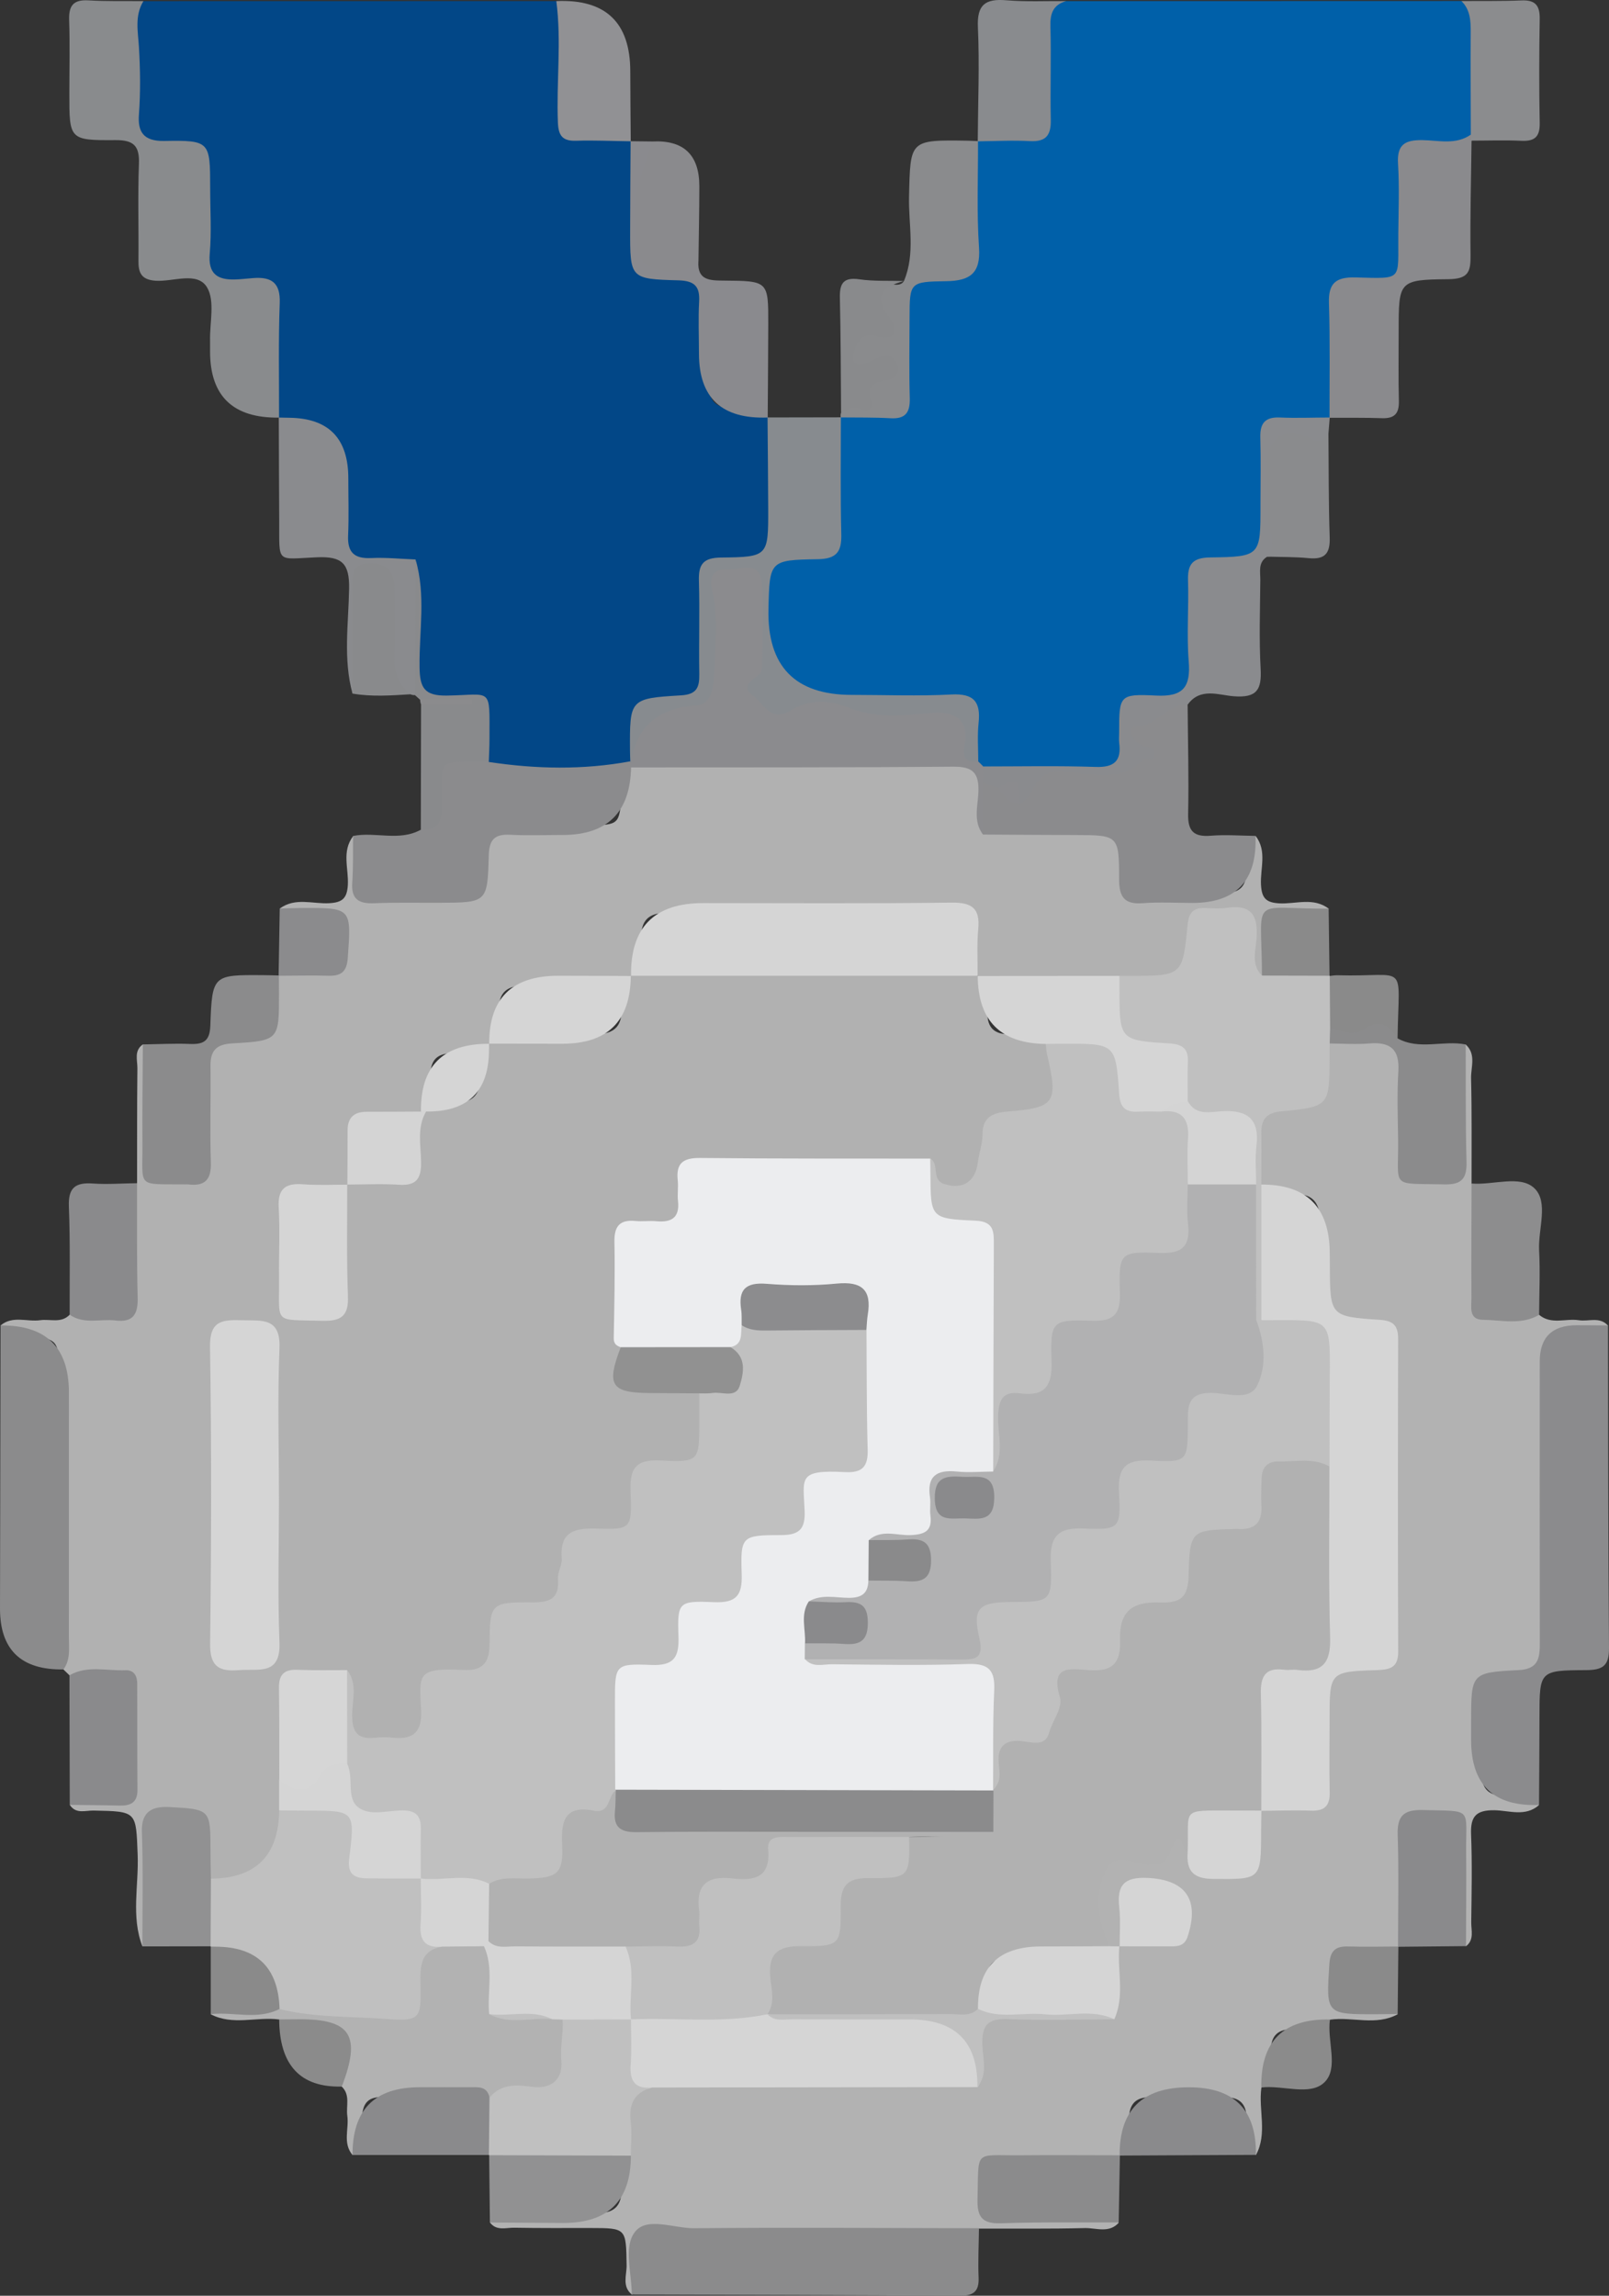 <svg width="61" height="87" viewBox="0 0 61 87" fill="none" xmlns="http://www.w3.org/2000/svg">
<rect x="0" y="0" width="61" height="87" fill="#333333" stroke="none"/>
<g clip-path="url(#clip0_2082_4881)">
<path d="M5.398 73.762C4.964 72.629 5.263 71.452 5.219 70.297C5.155 68.64 5.201 68.646 3.546 68.614C3.239 68.608 2.876 68.757 2.647 68.4C2.984 68.056 3.43 68.066 3.853 68.082C4.562 68.108 4.882 67.833 4.854 67.103C4.823 66.286 4.821 65.463 4.854 64.647C4.888 63.871 4.546 63.583 3.797 63.628C3.408 63.652 3.002 63.701 2.635 63.49C2.558 63.414 2.482 63.341 2.404 63.266C2.173 62.873 2.229 62.439 2.229 62.016C2.233 58.703 2.233 55.39 2.229 52.076C2.227 50.756 2.219 50.751 0.922 50.588C0.586 50.547 0.273 50.474 0.022 50.23C0.48 49.845 1.026 50.102 1.526 50.031C1.9 49.977 2.321 50.159 2.641 49.823C3.068 49.584 3.538 49.673 3.99 49.669C4.56 49.665 4.823 49.425 4.831 48.85C4.843 47.94 4.831 47.03 4.843 46.12C4.849 45.662 4.864 45.207 5.197 44.837C5.199 43.387 5.193 41.937 5.209 40.488C5.213 40.177 5.072 39.817 5.418 39.578C5.761 39.912 5.751 40.351 5.759 40.776C5.779 41.698 5.771 42.62 5.767 43.539C5.763 44.162 5.938 44.518 6.665 44.528C7.432 44.538 7.637 44.174 7.627 43.5C7.613 42.612 7.603 41.724 7.635 40.836C7.677 39.657 7.994 39.261 9.165 39.218C10.008 39.186 10.267 38.822 10.227 38.063C10.205 37.665 10.279 37.274 10.575 36.963L10.563 36.975C10.874 36.669 11.273 36.641 11.673 36.645C12.32 36.651 12.83 36.595 12.838 35.719C12.846 34.869 12.4 34.734 11.719 34.746C11.324 34.752 10.916 34.746 10.609 34.43C11.193 33.998 11.86 34.264 12.486 34.228C12.982 34.2 13.155 34.042 13.187 33.542C13.225 32.922 12.942 32.256 13.394 31.682C13.768 32.044 13.737 32.525 13.737 32.976C13.737 33.609 14.034 33.85 14.647 33.846C15.539 33.84 16.432 33.846 17.324 33.844C17.9 33.844 18.123 33.587 18.183 33.017C18.352 31.39 18.482 31.297 20.141 31.283C20.868 31.277 21.595 31.289 22.322 31.279C23.465 31.261 23.477 31.247 23.565 30.146C23.599 29.722 23.583 29.283 23.933 28.955C24.384 28.688 24.886 28.692 25.384 28.69C28.702 28.686 32.021 28.686 35.34 28.69C35.638 28.69 35.933 28.722 36.232 28.747C36.987 28.811 37.395 29.157 37.359 29.942C37.342 30.345 37.399 30.731 37.672 31.053C38.108 31.392 38.622 31.259 39.104 31.275C39.829 31.299 40.554 31.263 41.28 31.291C42.467 31.336 42.752 31.556 42.789 32.742C42.817 33.597 43.152 33.907 43.987 33.86C44.807 33.812 45.634 33.856 46.457 33.84C46.987 33.83 47.23 33.603 47.252 33.071C47.269 32.59 47.206 32.074 47.604 31.682C48.048 32.258 47.769 32.922 47.807 33.542C47.837 34.034 47.995 34.206 48.501 34.234C49.126 34.267 49.795 33.992 50.375 34.438C50.13 34.699 49.803 34.748 49.472 34.748C48.086 34.748 48.168 34.981 48.16 36.105C48.158 36.429 48.118 36.76 47.853 37.003C47.12 36.825 47.309 36.204 47.285 35.735C47.254 35.118 47.096 34.758 46.377 34.77C45.73 34.782 45.445 34.999 45.387 35.672C45.261 37.086 44.975 37.303 43.525 37.341C43.13 37.351 42.738 37.309 42.341 37.303C40.903 37.432 39.465 37.357 38.029 37.345C37.7 37.343 37.375 37.28 37.124 37.034C36.644 36.605 36.698 36.02 36.698 35.47C36.698 34.837 36.413 34.596 35.792 34.594C32.28 34.588 28.768 34.584 25.254 34.596C24.575 34.598 24.304 34.892 24.306 35.551C24.306 36.036 24.348 36.55 23.963 36.951C23.587 37.359 23.083 37.337 22.593 37.347C21.709 37.363 20.822 37.367 19.938 37.351C19.25 37.339 18.892 37.576 18.916 38.308C18.93 38.723 18.932 39.163 18.605 39.503C18.213 39.958 17.663 39.904 17.149 39.912C16.573 39.92 16.322 40.169 16.322 40.739C16.322 41.221 16.354 41.722 16.017 42.137C15.705 42.434 15.308 42.452 14.908 42.475C14.045 42.531 13.585 42.971 13.527 43.797C13.502 44.194 13.484 44.588 13.177 44.892C12.78 45.284 12.263 45.25 11.773 45.252C11.177 45.256 10.948 45.537 10.95 46.105C10.954 47.026 10.952 47.948 10.95 48.87C10.95 49.471 11.245 49.676 11.812 49.669C12.366 49.661 12.796 49.584 12.804 48.883C12.812 47.995 12.798 47.105 12.818 46.217C12.828 45.761 12.784 45.284 13.149 44.914C13.559 44.477 14.109 44.528 14.623 44.542C15.342 44.564 15.637 44.259 15.607 43.555C15.583 42.995 15.635 42.442 16.125 42.046C16.422 41.797 16.79 41.759 17.145 41.783C17.968 41.837 18.247 41.439 18.205 40.678C18.183 40.256 18.229 39.829 18.585 39.514C18.932 39.188 19.37 39.198 19.798 39.19C20.691 39.172 21.585 39.163 22.477 39.19C23.214 39.212 23.601 38.969 23.563 38.179C23.541 37.721 23.591 37.252 23.991 36.918C24.406 36.558 24.914 36.599 25.404 36.599C28.802 36.589 32.202 36.591 35.6 36.599C36.059 36.599 36.531 36.568 36.929 36.868C37.463 37.248 37.423 37.829 37.429 38.375C37.435 38.949 37.69 39.196 38.266 39.196C38.752 39.196 39.256 39.166 39.696 39.457C40.074 39.833 40.16 40.318 40.184 40.816C40.234 41.9 39.891 42.367 38.808 42.446C38.013 42.505 37.606 42.792 37.507 43.599C37.433 44.188 37.483 44.9 36.694 45.145C35.883 45.397 35.393 44.89 34.887 44.41C34.513 44.23 34.111 44.267 33.718 44.267C31.571 44.263 29.423 44.285 27.278 44.255C26.469 44.243 26.029 44.467 26.059 45.351C26.087 46.198 25.601 46.639 24.766 46.613C23.864 46.585 23.635 47.04 23.686 47.835C23.754 48.882 23.633 49.93 23.657 50.978C23.695 51.17 23.714 51.366 23.697 51.559C23.631 52.264 24.015 52.444 24.643 52.463C25.312 52.483 26.029 52.297 26.625 52.794C26.916 53.239 26.882 53.741 26.858 54.231C26.808 55.248 26.497 55.646 25.493 55.685C24.623 55.721 24.262 56.005 24.248 56.905C24.232 57.888 23.904 58.219 22.908 58.258C22.041 58.292 21.695 58.642 21.567 59.469C21.338 60.936 21.298 60.958 19.82 61.059C19.209 61.1 18.956 61.312 18.9 61.937C18.772 63.371 18.647 63.505 17.244 63.628C16.553 63.687 16.372 64.01 16.31 64.627C16.169 66.023 14.968 66.648 13.649 66.075C13.213 65.885 13.105 65.539 13.085 65.119C13.063 64.666 13.159 64.184 12.778 63.818C12.458 63.583 12.085 63.644 11.727 63.638C11.191 63.628 10.958 63.889 10.942 64.417C10.912 65.434 10.972 66.45 10.914 67.467C10.846 67.878 10.96 68.29 10.9 68.701C10.926 68.863 10.952 69.023 10.958 69.186C11.037 71.383 10.209 72.002 8.064 71.347C7.556 70.934 7.641 70.341 7.641 69.801C7.641 68.998 7.115 68.925 6.518 68.905C5.866 68.883 5.779 69.324 5.765 69.821C5.739 70.705 5.765 71.589 5.749 72.473C5.741 72.93 5.763 73.398 5.398 73.762Z" fill="#B1B1B1"/>
<path d="M40.421 0.042L55.407 0.038C55.717 0.176 56.018 0.364 56.046 0.718C56.16 2.195 56.395 3.681 55.895 5.14C55.53 5.591 55.028 5.74 54.48 5.702C53.592 5.641 53.325 6.07 53.363 6.887C53.401 7.739 53.397 8.596 53.357 9.448C53.309 10.461 53.046 10.73 52.066 10.838C51.224 10.933 50.797 11.411 50.783 12.27C50.773 13.059 50.789 13.847 50.773 14.636C50.765 15.067 50.737 15.494 50.405 15.826L50.413 15.819C50.076 16.175 49.636 16.133 49.206 16.117C48.437 16.09 48.052 16.382 48.1 17.217C48.154 18.135 48.124 19.056 48.108 19.978C48.088 21.097 47.773 21.418 46.632 21.523C45.826 21.596 45.417 22.051 45.407 22.887C45.397 23.676 45.433 24.466 45.389 25.253C45.331 26.261 45.11 26.485 44.09 26.641C43.219 26.774 42.77 27.281 42.742 28.16C42.712 29.084 42.489 29.369 41.556 29.343C40.144 29.303 38.722 29.588 37.319 29.22C37.176 29.104 37.054 28.963 36.925 28.831C36.698 28.469 36.798 28.063 36.768 27.675C36.702 26.825 36.425 26.536 35.577 26.619C33.722 26.799 31.873 26.523 30.019 26.59C29.308 26.615 28.862 26.218 28.842 25.528C28.806 24.351 28.746 23.176 28.947 21.991C29.097 21.115 29.555 20.852 30.344 20.793C31.485 20.708 31.487 20.684 31.505 19.572C31.521 18.653 31.491 17.731 31.523 16.809C31.535 16.44 31.614 16.091 31.879 15.811L31.871 15.817C32.16 15.544 32.527 15.557 32.889 15.528C33.973 15.441 34.14 15.306 34.156 14.219C34.168 13.437 34.184 12.652 34.136 11.869C34.073 10.827 34.415 10.453 35.459 10.32C36.612 10.172 36.664 10.123 36.688 8.991C36.706 8.172 36.682 7.354 36.7 6.535C36.708 6.106 36.734 5.678 37.076 5.352L37.069 5.36C37.489 4.935 38.041 4.976 38.56 4.988C39.25 5.004 39.493 4.689 39.489 4.035C39.483 3.05 39.467 2.067 39.507 1.082C39.531 0.487 39.748 0.071 40.421 0.044V0.042Z" fill="#0060A9"/>
<path d="M5.436 0.045C10.655 0.045 15.872 0.043 21.091 0.042C21.507 0.37 21.482 0.843 21.493 1.297C21.519 2.243 21.499 3.188 21.509 4.136C21.515 4.703 21.748 4.964 22.334 4.974C22.882 4.984 23.468 4.909 23.916 5.356H23.908C24.24 5.655 24.226 6.046 24.22 6.448C24.204 7.466 24.232 8.485 24.209 9.503C24.193 10.128 24.445 10.372 25.081 10.401C26.778 10.482 26.866 10.599 26.878 12.336C26.884 13.091 26.882 13.847 26.886 14.602C26.886 15.166 27.107 15.453 27.704 15.455C28.196 15.455 28.708 15.439 29.107 15.822L29.101 15.819C29.372 16.097 29.451 16.445 29.461 16.813C29.487 17.929 29.511 19.046 29.453 20.162C29.402 21.172 29.129 21.408 28.109 21.453C27.244 21.491 26.811 21.944 26.808 22.81C26.806 23.73 26.816 24.649 26.802 25.569C26.792 26.194 26.487 26.507 25.844 26.594C24.346 26.795 24.346 26.815 24.203 28.265C24.179 28.496 24.151 28.722 23.983 28.904C23.884 28.991 23.804 29.145 23.697 29.169C21.93 29.556 20.161 29.796 18.426 29.024C18.131 28.548 18.171 28.01 18.175 27.488C18.181 26.878 17.962 26.611 17.306 26.588C15.721 26.53 15.665 26.441 15.661 24.845C15.659 24.121 15.653 23.398 15.663 22.672C15.669 22.294 15.597 21.954 15.326 21.673C15.016 21.412 14.639 21.475 14.28 21.457C13.223 21.402 12.87 21.074 12.814 20.014C12.765 19.094 12.779 18.172 12.803 17.252C12.82 16.517 12.569 16.137 11.775 16.186C11.344 16.212 10.91 16.159 10.572 15.828L10.578 15.832C10.219 15.466 10.225 15 10.217 14.539C10.201 13.619 10.225 12.7 10.201 11.778C10.187 11.238 9.998 10.951 9.386 10.906C7.835 10.787 7.649 10.562 7.627 9.043C7.615 8.222 7.623 7.399 7.619 6.578C7.619 6.018 7.394 5.771 6.805 5.71C5.034 5.522 4.841 5.265 4.986 3.441C5.044 2.712 4.805 2.005 4.853 1.282C4.884 0.799 4.823 0.263 5.438 0.049L5.436 0.045Z" fill="#024787"/>
<path d="M23.952 86.954C23.573 86.64 23.762 86.215 23.756 85.845C23.734 84.436 23.748 84.436 22.38 84.434C21.418 84.434 20.456 84.44 19.494 84.423C19.181 84.417 18.82 84.555 18.573 84.223C19.035 83.786 19.619 83.895 20.169 83.881C20.96 83.861 21.752 83.857 22.543 83.877C23.242 83.895 23.599 83.639 23.553 82.908C23.527 82.484 23.559 82.057 23.605 81.632C23.545 81.244 23.557 80.853 23.545 80.463C23.521 79.603 23.862 79.023 24.746 78.829C26.125 78.608 27.513 78.734 28.898 78.721C31.043 78.699 33.19 78.721 35.336 78.711C35.762 78.711 36.196 78.768 36.6 78.576C36.973 78.264 36.959 77.838 36.981 77.409C37.029 76.446 37.208 76.272 38.164 76.244C39.019 76.221 39.875 76.238 40.73 76.237C41.09 76.237 41.457 76.262 41.78 76.056C42.17 75.78 42.077 75.36 42.1 74.979C42.126 74.557 42.092 74.12 42.421 73.782C42.806 73.365 43.325 73.418 43.809 73.426C44.525 73.436 44.7 73.062 44.694 72.435C44.69 71.836 44.493 71.527 43.837 71.525C43.176 71.523 42.752 71.674 42.778 72.445C42.792 72.894 42.833 73.375 42.463 73.743C42.335 73.869 42.186 73.887 42.023 73.833C41.264 72.973 41.12 71.798 41.63 70.827C41.875 70.36 42.24 70.161 42.758 70.196C43.323 70.236 43.829 70.236 44.28 69.725C44.744 69.199 45.001 69.708 45.222 70.084C45.469 70.999 46.192 70.902 46.881 70.829C47.608 70.752 47.453 70.161 47.497 69.702C47.532 69.316 47.497 68.917 47.744 68.576C47.823 68.495 47.915 68.434 48.019 68.388C48.144 68.339 48.272 68.296 48.405 68.292C49.945 68.26 50.04 68.43 50.036 66.492C50.036 65.768 50.011 65.042 50.052 64.318C50.114 63.248 50.351 63.021 51.437 62.918C52.582 62.809 52.612 62.799 52.616 61.702C52.632 58.308 52.612 54.914 52.63 51.522C52.634 50.742 52.387 50.406 51.554 50.38C50.291 50.341 50.082 50.072 50.042 48.816C50.016 48.025 50.002 47.234 50.042 46.445C50.082 45.63 49.825 45.189 48.927 45.25C48.534 45.276 48.128 45.232 47.787 44.977C47.331 44.216 47.501 43.389 47.608 42.6C47.692 41.985 48.261 41.787 48.807 41.797C49.72 41.813 50.14 41.457 50.056 40.525C50.024 40.171 50.094 39.807 50.333 39.507C50.971 39.101 51.69 39.212 52.357 39.297C53.038 39.384 53.305 39.95 53.343 40.6C53.401 41.587 53.369 42.574 53.371 43.563C53.371 44.216 53.616 44.51 54.311 44.52C55.04 44.53 55.221 44.176 55.215 43.547C55.208 42.659 55.203 41.769 55.221 40.881C55.231 40.424 55.197 39.95 55.568 39.584C55.974 39.956 55.761 40.438 55.771 40.867C55.803 42.194 55.787 43.523 55.789 44.853C56.136 45.224 56.138 45.691 56.144 46.154C56.156 47.01 56.158 47.867 56.148 48.723C56.14 49.382 56.397 49.698 57.086 49.675C57.51 49.659 57.952 49.597 58.353 49.829C58.811 50.212 59.357 49.955 59.857 50.032C60.227 50.09 60.648 49.884 60.962 50.236C60.628 50.568 60.189 50.62 59.761 50.598C58.954 50.555 58.745 50.964 58.747 51.686C58.755 54.811 58.753 57.938 58.749 61.063C58.749 61.425 58.759 61.787 58.729 62.148C58.648 63.13 58.305 63.495 57.341 63.636C56.182 63.804 56.178 63.804 56.164 64.973C56.156 65.697 56.17 66.421 56.166 67.144C56.162 67.754 56.397 68.058 57.04 68.056C57.496 68.056 57.98 68.038 58.345 68.408C57.831 68.861 57.213 68.61 56.656 68.602C55.949 68.592 55.745 68.847 55.771 69.516C55.815 70.623 55.791 71.735 55.777 72.844C55.773 73.155 55.899 73.507 55.58 73.756C55.215 73.39 55.235 72.918 55.225 72.459C55.206 71.569 55.221 70.681 55.212 69.791C55.203 69.184 54.891 69.002 54.331 68.998C53.745 68.994 53.375 69.142 53.373 69.817C53.369 70.707 53.377 71.594 53.361 72.485C53.353 72.947 53.355 73.414 53.004 73.784L53.014 73.774C52.582 74.188 52.024 74.106 51.504 74.12C50.857 74.136 50.755 74.526 50.759 75.042C50.763 75.54 50.815 75.963 51.478 75.987C51.996 76.007 52.556 75.916 52.989 76.333C52.164 76.784 51.273 76.418 50.423 76.539C50.024 76.923 49.511 76.893 49.02 76.895C48.441 76.895 48.18 77.144 48.18 77.724C48.18 78.21 48.212 78.721 47.821 79.116C47.704 79.965 48.06 80.849 47.614 81.671C47.224 81.278 47.264 80.766 47.26 80.283C47.254 79.696 46.971 79.47 46.403 79.472C45.479 79.472 44.556 79.474 43.632 79.472C43.045 79.472 42.806 79.739 42.803 80.309C42.801 80.795 42.827 81.302 42.447 81.699L42.459 81.687C42.118 82.008 41.688 82.033 41.252 82.041C40.391 82.055 39.531 82.049 38.668 82.047C38.003 82.047 37.415 82.041 37.427 82.997C37.439 83.903 38.001 83.887 38.622 83.889C39.483 83.891 40.343 83.879 41.206 83.897C41.634 83.904 42.077 83.895 42.413 84.235C42.041 84.644 41.555 84.425 41.124 84.436C39.788 84.47 38.451 84.452 37.114 84.456C36.648 84.866 36.073 84.822 35.513 84.824C32.24 84.828 28.969 84.834 25.697 84.824C24.515 84.82 24.244 84.763 24.274 86.07C24.282 86.398 24.218 86.727 23.95 86.97L23.952 86.954Z" fill="#B2B2B2"/>
<path d="M58.345 68.402C56.632 68.464 55.774 67.645 55.773 65.944C55.773 65.714 55.773 65.483 55.773 65.254C55.773 63.412 55.771 63.381 57.566 63.292C58.347 63.254 58.377 62.813 58.377 62.239C58.37 58.691 58.373 55.145 58.374 51.597C58.374 50.682 58.84 50.224 59.771 50.222C60.167 50.222 60.566 50.226 60.962 50.23C60.97 54.306 60.966 58.385 61 62.461C61.006 63.125 60.765 63.288 60.135 63.292C58.364 63.3 58.367 63.323 58.364 65.05C58.364 66.167 58.352 67.285 58.347 68.402H58.345Z" fill="#8B8B8D"/>
<path d="M5.436 0.045C5.097 0.595 5.233 1.208 5.267 1.782C5.318 2.638 5.33 3.485 5.267 4.339C5.219 4.968 5.414 5.356 6.221 5.342C7.966 5.312 7.966 5.36 7.968 7.138C7.968 7.961 8.024 8.787 7.952 9.604C7.884 10.368 8.229 10.611 8.91 10.591C9.141 10.585 9.372 10.554 9.603 10.538C10.288 10.486 10.635 10.712 10.605 11.483C10.551 12.929 10.583 14.379 10.579 15.826C8.836 15.85 7.964 15.014 7.964 13.317C7.964 13.184 7.966 13.053 7.964 12.921C7.946 12.231 8.159 11.404 7.848 10.888C7.478 10.275 6.567 10.684 5.898 10.639C5.35 10.601 5.243 10.33 5.249 9.871C5.261 8.653 5.221 7.433 5.267 6.216C5.293 5.534 5.077 5.304 4.374 5.31C2.627 5.322 2.627 5.289 2.629 3.532C2.629 2.611 2.653 1.687 2.621 0.765C2.603 0.221 2.775 -0.02 3.352 0.014C4.046 0.055 4.745 0.036 5.44 0.043L5.436 0.045Z" fill="#898B8D"/>
<path d="M47.598 31.678C47.663 33.369 46.868 34.215 45.214 34.218C44.584 34.218 43.953 34.178 43.327 34.228C42.614 34.283 42.427 33.981 42.427 33.312C42.427 31.645 42.397 31.649 40.738 31.645C39.578 31.643 38.421 31.633 37.262 31.627C37.053 31.044 37.214 30.442 37.166 29.851C37.248 29.463 37.519 29.596 37.756 29.641C38.072 29.724 38.262 30.116 38.658 30.007C39.053 29.357 39.598 29.06 40.385 29.163C40.903 29.232 41.435 29.163 41.961 29.192C42.674 29.232 43.009 28.781 42.76 28.122C42.672 27.893 42.642 27.685 42.77 27.468C42.993 27.086 44.499 26.574 45.025 26.7C45.034 28.083 45.074 29.465 45.044 30.846C45.031 31.502 45.261 31.724 45.909 31.671C46.469 31.625 47.034 31.671 47.598 31.678Z" fill="#8B8B8D"/>
<path d="M23.951 86.954C23.955 86.139 23.619 85.137 24.087 84.563C24.543 84.005 25.559 84.45 26.322 84.442C29.919 84.409 33.517 84.436 37.114 84.442C37.106 85.067 37.074 85.694 37.1 86.319C37.122 86.841 36.899 87.004 36.395 87C32.248 86.974 28.099 86.966 23.951 86.954Z" fill="#8B8B8C"/>
<path d="M0.022 50.23C1.75 50.214 2.613 51.063 2.613 52.776C2.613 55.859 2.613 58.944 2.611 62.028C2.611 62.449 2.681 62.886 2.406 63.266C0.802 63.291 0 62.522 0 60.96C0.006 57.384 0.014 53.808 0.022 50.23Z" fill="#8B8B8C"/>
<path d="M18.533 28.876C20.322 29.147 22.111 29.182 23.895 28.852C23.927 28.872 23.957 28.892 23.989 28.909C24.019 28.986 23.999 29.044 23.925 29.083C23.89 30.79 23.022 31.643 21.324 31.643C20.663 31.643 19.999 31.67 19.34 31.635C18.738 31.603 18.543 31.834 18.529 32.43C18.483 34.206 18.459 34.204 16.659 34.212C15.832 34.216 15.003 34.196 14.179 34.23C13.599 34.253 13.31 34.073 13.354 33.452C13.396 32.863 13.378 32.272 13.386 31.68C14.232 31.51 15.133 31.898 15.954 31.443C16.491 31.049 16.342 30.454 16.394 29.924C16.523 28.555 17.26 28.187 18.533 28.872V28.876Z" fill="#8B8B8D"/>
<path d="M13.366 81.669C12.982 81.215 13.237 80.677 13.167 80.18C13.115 79.808 13.29 79.393 12.956 79.075C12.717 78.641 12.826 78.169 12.822 77.716C12.818 77.142 12.579 76.875 11.99 76.871C11.502 76.867 10.98 76.929 10.581 76.531C9.721 76.42 8.824 76.77 7.988 76.333C8.773 75.732 9.707 76.08 10.563 75.928C11.85 75.948 13.131 76.044 14.412 76.175C15.235 76.258 15.663 75.948 15.609 75.075C15.557 74.251 15.894 73.679 16.766 73.511C17.3 73.406 17.832 73.369 18.344 73.606C19.163 74.205 18.721 75.162 19.009 75.912C19.567 76.537 20.316 76.11 20.959 76.262C21.121 76.294 21.264 76.361 21.388 76.47C21.732 77.091 21.625 77.755 21.523 78.396C21.432 78.972 21.029 79.351 20.422 79.351C19.75 79.351 19.117 79.561 18.456 79.603C17.125 79.34 15.782 79.486 14.444 79.474C13.95 79.47 13.752 79.727 13.731 80.2C13.705 80.71 13.782 81.254 13.368 81.673L13.366 81.669Z" fill="#B2B2B2"/>
<path d="M23.895 28.852C23.892 28.722 23.884 28.589 23.884 28.459C23.872 26.493 23.87 26.469 25.816 26.352C26.413 26.317 26.519 26.054 26.511 25.549C26.491 24.366 26.531 23.182 26.497 22.001C26.479 21.38 26.666 21.137 27.334 21.129C29.126 21.109 29.128 21.079 29.124 19.27C29.12 18.121 29.108 16.97 29.099 15.82C30.025 15.818 30.953 15.816 31.879 15.815C31.879 17.292 31.859 18.771 31.895 20.249C31.911 20.905 31.72 21.18 31.005 21.192C29.174 21.22 29.176 21.252 29.134 23.079C29.085 25.251 30.139 26.336 32.296 26.334C33.553 26.334 34.813 26.386 36.066 26.319C36.925 26.273 37.184 26.599 37.1 27.395C37.048 27.883 37.088 28.38 37.088 28.872C36.517 29.141 36.262 28.864 36.258 28.334C36.252 27.531 35.835 27.333 35.11 27.391C34.023 27.476 32.941 27.48 31.873 27.126C31.31 26.938 30.692 27.011 30.116 27.215C29.469 27.444 28.965 27.224 28.511 26.762C28.065 26.305 28.174 25.872 28.381 25.328C28.74 24.388 28.565 23.386 28.511 22.407C28.489 22.027 28.208 21.942 27.873 21.954C27.465 21.969 27.393 22.24 27.407 22.565C27.443 23.352 27.457 24.139 27.435 24.928C27.391 26.402 27.17 26.692 25.778 27.205C25.145 27.438 24.565 27.729 24.39 28.476C24.34 28.686 24.242 28.929 23.929 28.89L23.895 28.858V28.852Z" fill="#878B8F"/>
<path d="M50.405 15.828C50.401 14.379 50.428 12.929 50.383 11.479C50.359 10.735 50.644 10.498 51.371 10.514C53.223 10.557 52.994 10.66 53.012 8.872C53.02 7.982 53.056 7.09 53.002 6.204C52.958 5.49 53.251 5.3 53.924 5.31C54.536 5.318 55.191 5.502 55.763 5.101C55.819 5.146 55.841 5.197 55.831 5.251C55.819 5.306 55.805 5.334 55.789 5.334C55.773 6.78 55.731 8.226 55.751 9.671C55.759 10.304 55.669 10.575 54.898 10.581C53.026 10.597 53.026 10.658 53.026 12.545C53.026 13.433 53.012 14.321 53.034 15.209C53.044 15.67 52.867 15.864 52.397 15.848C51.735 15.824 51.072 15.836 50.411 15.832L50.405 15.828Z" fill="#8A8A8D"/>
<path d="M37.861 29.863C37.662 29.797 37.463 29.73 37.266 29.665C37.13 29.457 37.12 29.25 37.272 29.046C38.696 29.046 40.122 29.016 41.544 29.064C42.254 29.087 42.517 28.826 42.431 28.152C42.415 28.021 42.429 27.889 42.429 27.758C42.429 26.358 42.433 26.289 43.823 26.36C44.863 26.413 45.144 26.034 45.066 25.061C44.985 24.048 45.072 23.021 45.04 22.003C45.02 21.39 45.204 21.134 45.877 21.125C47.789 21.099 47.789 21.069 47.787 19.149C47.787 18.294 47.805 17.438 47.781 16.584C47.765 16.046 47.955 15.796 48.524 15.822C49.152 15.85 49.783 15.822 50.413 15.822C50.397 16.026 50.379 16.23 50.363 16.435C50.291 16.924 50.022 16.953 49.582 16.86C48.67 16.669 48.381 16.918 48.327 17.841C48.277 18.698 48.389 19.546 48.455 20.399C48.48 20.741 48.554 21.079 48.044 21.095C47.684 21.311 47.785 21.671 47.781 21.985C47.771 23.104 47.731 24.226 47.793 25.341C47.837 26.133 47.654 26.455 46.771 26.386C46.204 26.342 45.501 26.043 45.028 26.702C44.248 26.665 43.865 27.537 43.02 27.533C42.722 27.533 42.903 28.134 43.337 28.267C43.523 28.324 43.779 28.306 43.779 28.565C43.779 28.88 43.435 28.694 43.361 28.769C42.387 29.778 41.172 29.224 40.076 29.244C39.154 29.259 39.25 30.203 38.66 30.46C38.447 30.193 38.256 29.898 37.863 29.867L37.861 29.863Z" fill="#8A8B8E"/>
<path d="M10.573 36.965C10.573 37.197 10.577 37.426 10.577 37.657C10.579 39.42 10.581 39.439 8.79 39.542C8.189 39.578 7.972 39.829 7.98 40.399C7.996 41.617 7.954 42.837 7.994 44.056C8.015 44.716 7.758 44.965 7.123 44.884C7.091 44.88 7.057 44.884 7.023 44.884C5.147 44.864 5.414 45.048 5.4 43.336C5.39 42.084 5.41 40.832 5.416 39.58C6.01 39.572 6.603 39.538 7.195 39.562C7.715 39.584 7.954 39.457 7.974 38.866C8.043 36.941 8.069 36.941 9.978 36.955C10.175 36.955 10.374 36.963 10.571 36.967L10.573 36.965Z" fill="#8B8B8C"/>
<path d="M37.078 5.35C37.084 6.695 37.025 8.046 37.116 9.387C37.184 10.374 36.754 10.643 35.873 10.656C34.489 10.676 34.487 10.7 34.483 12.037C34.479 13.056 34.463 14.072 34.491 15.091C34.505 15.627 34.333 15.884 33.76 15.85C33.134 15.815 32.505 15.826 31.875 15.819C31.863 15.753 31.867 15.69 31.889 15.627C32.479 15.172 32.849 14.511 33.409 14.029C33.353 13.912 33.25 13.946 33.16 13.957C32.774 14.009 32.313 14.173 32.16 13.647C32.013 13.141 32.272 12.688 32.754 12.553C33.341 12.387 33.501 12.191 33.218 11.612C32.949 11.062 33.162 10.73 33.829 10.781C33.985 10.793 34.162 10.825 34.27 10.65C34.71 9.608 34.439 8.518 34.463 7.452C34.513 5.301 34.477 5.299 36.682 5.332C36.813 5.334 36.947 5.344 37.078 5.348V5.35Z" fill="#8A8B8D"/>
<path d="M10.571 15.824C10.703 15.826 10.836 15.83 10.968 15.832C12.462 15.849 13.207 16.616 13.205 18.132C13.205 18.854 13.229 19.576 13.197 20.296C13.169 20.937 13.436 21.18 14.075 21.148C14.633 21.123 15.195 21.18 15.754 21.202C15.91 22.917 15.932 24.63 15.739 26.342C15.677 26.346 15.617 26.336 15.559 26.311C14.88 26.121 14.659 25.62 14.625 24.978C14.581 24.159 14.647 23.336 14.571 22.519C14.545 22.224 14.515 21.864 14.127 21.863C13.699 21.86 13.752 22.258 13.737 22.533C13.689 23.352 13.731 24.173 13.713 24.993C13.703 25.45 13.737 25.923 13.364 26.285C13.005 24.972 13.213 23.631 13.235 22.308C13.251 21.35 12.968 21.079 12.018 21.119C10.452 21.186 10.595 21.38 10.585 19.746C10.577 18.439 10.575 17.13 10.569 15.822L10.571 15.824Z" fill="#8A8B8E"/>
<path d="M29.107 15.822C27.371 15.888 26.502 15.083 26.499 13.407C26.499 12.751 26.469 12.09 26.505 11.435C26.539 10.844 26.324 10.64 25.716 10.624C23.887 10.575 23.886 10.549 23.89 8.704C23.89 7.586 23.901 6.469 23.907 5.352C24.176 5.356 24.447 5.357 24.716 5.361C24.989 5.644 24.971 5.977 24.798 6.275C24.375 7.005 24.433 7.798 24.449 8.585C24.473 9.758 24.72 9.97 25.893 9.871C26.091 9.855 26.286 9.798 26.477 9.899C26.429 10.63 26.915 10.63 27.449 10.634C29.126 10.646 29.13 10.656 29.126 12.288C29.124 13.466 29.112 14.643 29.105 15.822H29.107Z" fill="#8A8A8E"/>
<path d="M55.568 39.582C55.574 41.061 55.558 42.543 55.598 44.022C55.616 44.651 55.427 44.9 54.759 44.884C52.668 44.835 53.03 45.066 53.005 43.166C52.992 42.311 52.963 41.453 53.014 40.6C53.066 39.76 52.704 39.475 51.903 39.544C51.409 39.586 50.909 39.548 50.413 39.544C50.232 39.368 50.23 39.17 50.339 38.959C50.901 38.646 51.546 38.731 52.148 38.593C52.704 38.464 52.841 38.947 52.984 39.35C53.811 39.809 54.716 39.412 55.568 39.582Z" fill="#8B8B8C"/>
<path d="M40.421 0.041C39.925 0.18 39.809 0.512 39.823 1.001C39.857 2.179 39.811 3.358 39.837 4.537C39.849 5.114 39.668 5.381 39.046 5.348C38.389 5.312 37.728 5.35 37.068 5.356C37.076 3.914 37.138 2.47 37.074 1.032C37.036 0.182 37.347 -0.056 38.148 0.01C38.901 0.073 39.662 0.035 40.419 0.041H40.421Z" fill="#898B8E"/>
<path d="M23.915 5.354C23.224 5.346 22.531 5.312 21.842 5.334C21.328 5.35 21.172 5.146 21.151 4.646C21.089 3.111 21.292 1.574 21.091 0.041C22.958 -0.04 23.893 0.848 23.895 2.705C23.895 3.588 23.907 4.472 23.913 5.354H23.915Z" fill="#919194"/>
<path d="M55.787 5.332C55.779 5.255 55.771 5.178 55.761 5.101C55.759 3.803 55.749 2.508 55.757 1.21C55.759 0.777 55.737 0.366 55.405 0.039C56.166 0.033 56.927 0.047 57.688 0.016C58.214 -0.006 58.381 0.217 58.373 0.718C58.351 2.033 58.347 3.348 58.373 4.661C58.383 5.184 58.184 5.36 57.676 5.336C57.048 5.306 56.419 5.33 55.789 5.33L55.787 5.332Z" fill="#8B8C8E"/>
<path d="M42.413 84.223C40.923 84.229 39.433 84.203 37.945 84.255C37.224 84.278 37.041 84.002 37.059 83.335C37.113 81.43 36.892 81.694 38.684 81.678C39.941 81.666 41.2 81.678 42.457 81.678C42.441 82.526 42.427 83.377 42.411 84.225L42.413 84.223Z" fill="#8B8B8C"/>
<path d="M23.918 81.691C23.918 83.399 23.059 84.249 21.342 84.243C20.42 84.239 19.496 84.231 18.573 84.225C18.565 83.372 18.555 82.52 18.545 81.668C18.589 81.622 18.635 81.575 18.679 81.529C20.436 81.236 22.193 80.971 23.918 81.691Z" fill="#919192"/>
<path d="M5.398 73.762C5.398 72.314 5.43 70.867 5.38 69.421C5.352 68.624 5.796 68.45 6.422 68.481C7.978 68.563 7.976 68.576 7.98 70.107C7.98 70.469 7.99 70.831 7.996 71.193C8.519 71.982 8.422 72.803 8.125 73.634C8.079 73.675 8.035 73.717 7.99 73.758C7.125 73.758 6.261 73.76 5.396 73.762H5.398Z" fill="#919192"/>
<path d="M53.002 73.776C53.002 72.37 53.036 70.962 52.989 69.555C52.965 68.834 53.192 68.575 53.939 68.594C55.873 68.648 55.566 68.466 55.584 70.216C55.596 71.393 55.58 72.572 55.578 73.751C54.719 73.758 53.861 73.768 53.002 73.776Z" fill="#8A8A8C"/>
<path d="M13.366 81.67C13.354 79.956 14.202 79.099 15.908 79.099C16.534 79.099 17.157 79.095 17.782 79.099C18.105 79.101 18.468 79.037 18.559 79.494C19.083 80.226 19.041 80.952 18.538 81.672L18.545 81.666C16.818 81.666 15.093 81.666 13.366 81.666V81.67Z" fill="#8A8A8C"/>
<path d="M42.447 81.688C42.434 79.962 43.308 79.099 45.07 79.101C46.791 79.101 47.639 79.954 47.614 81.662C45.891 81.67 44.17 81.68 42.447 81.688Z" fill="#8A8A8C"/>
<path d="M2.635 63.487C3.313 63.1 4.05 63.327 4.759 63.297C5.093 63.284 5.203 63.523 5.203 63.818C5.207 65.155 5.201 66.494 5.211 67.831C5.215 68.321 4.94 68.436 4.518 68.426C3.894 68.408 3.269 68.408 2.645 68.398C2.641 66.761 2.637 65.123 2.633 63.487H2.635Z" fill="#8A8A8C"/>
<path d="M5.195 44.839C5.199 46.287 5.183 47.732 5.219 49.178C5.235 49.799 5.051 50.124 4.38 50.042C3.801 49.973 3.181 50.201 2.641 49.823C2.637 48.454 2.665 47.086 2.611 45.719C2.583 45.013 2.856 44.803 3.522 44.851C4.075 44.89 4.637 44.845 5.195 44.839Z" fill="#8A8A8C"/>
<path d="M58.352 49.827C57.673 50.226 56.93 50.025 56.217 50.015C55.671 50.007 55.787 49.528 55.785 49.188C55.779 47.742 55.785 46.296 55.789 44.851C56.599 44.922 57.629 44.516 58.169 45.029C58.719 45.549 58.309 46.577 58.35 47.38C58.394 48.193 58.354 49.01 58.35 49.827H58.352Z" fill="#8D8D8E"/>
<path d="M26.479 9.899C25.949 10.352 25.356 10.415 24.726 10.154C24.011 9.859 24.197 9.216 24.103 8.647C23.906 7.462 24.422 6.438 24.718 5.362C25.914 5.298 26.512 5.863 26.513 7.055C26.513 8.002 26.491 8.951 26.479 9.899Z" fill="#8A8A8D"/>
<path d="M48.042 21.093C48.441 20.613 48.072 20.083 48.072 19.596C48.072 18.951 48.026 18.291 48.026 17.638C48.026 16.572 48.785 16.113 49.721 16.637C50.092 16.845 50.182 16.594 50.363 16.436C50.375 17.747 50.367 19.058 50.411 20.367C50.431 20.961 50.239 21.212 49.622 21.153C49.098 21.101 48.568 21.111 48.042 21.095V21.093Z" fill="#8A8B8D"/>
<path d="M15.738 26.343C15.744 24.63 15.75 22.915 15.754 21.202C16.153 22.547 15.888 23.922 15.906 25.28C15.916 26.066 16.087 26.374 16.945 26.36C18.672 26.333 18.557 26 18.557 27.988C18.557 28.283 18.541 28.577 18.531 28.874C18.433 28.874 18.336 28.874 18.238 28.874C16.591 28.88 16.75 28.753 16.75 30.32C16.75 30.886 16.81 31.481 15.954 31.445C15.957 29.863 15.96 28.281 15.963 26.701C16.561 26.487 17.184 26.677 17.72 26.592C17.169 26.568 16.543 26.687 15.926 26.518C15.862 26.461 15.798 26.402 15.734 26.345L15.738 26.343Z" fill="#898A8C"/>
<path d="M13.366 26.285C13.366 24.972 13.366 23.66 13.366 22.347C13.366 21.857 13.267 21.338 14.066 21.35C14.805 21.36 14.95 21.791 14.956 22.373C14.964 23.194 14.986 24.014 14.95 24.833C14.924 25.436 15.089 25.927 15.559 26.311C14.828 26.356 14.095 26.41 13.366 26.285Z" fill="#898A8C"/>
<path d="M34.268 10.65C33.427 10.876 33.108 11.236 33.74 12.066C34.021 12.436 34.005 12.964 33.244 12.741C32.708 12.585 32.523 12.921 32.381 13.303C32.238 13.69 32.383 13.88 32.81 13.765C32.967 13.724 33.11 13.635 33.26 13.568C33.571 13.427 33.865 13.437 34.001 13.783C34.138 14.133 33.931 14.357 33.59 14.414C33.138 14.493 32.837 14.62 33.023 15.18C33.12 15.476 32.943 15.619 32.638 15.502C32.355 15.395 32.126 15.514 31.887 15.627C31.875 14.179 31.875 12.733 31.841 11.285C31.829 10.745 31.971 10.496 32.581 10.585C33.134 10.664 33.704 10.633 34.266 10.65H34.268Z" fill="#898A8C"/>
<path d="M47.819 79.106C47.789 77.357 48.656 76.498 50.421 76.531C50.301 77.338 50.765 78.369 50.215 78.909C49.668 79.447 48.634 79.009 47.819 79.108V79.106Z" fill="#8B8B8B"/>
<path d="M52.988 76.323C52.723 76.327 52.456 76.331 52.192 76.333C50.259 76.337 50.277 76.337 50.397 74.447C50.429 73.928 50.626 73.748 51.122 73.764C51.751 73.784 52.383 73.768 53.014 73.766C53.006 74.619 52.998 75.471 52.988 76.325V76.323Z" fill="#8A8A8A"/>
<path d="M10.605 34.43C10.87 34.424 11.135 34.412 11.4 34.41C13.34 34.4 13.32 34.398 13.185 36.303C13.147 36.825 12.936 36.991 12.45 36.977C11.82 36.959 11.191 36.977 10.562 36.977C10.575 36.129 10.591 35.278 10.605 34.43Z" fill="#8B8B8D"/>
<path d="M47.843 36.973C47.835 33.864 47.327 34.45 50.371 34.436C50.383 35.286 50.393 36.139 50.405 36.989C50.363 37.033 50.319 37.076 50.277 37.122C49.447 37.398 48.622 37.541 47.843 36.975V36.973Z" fill="#8A8A8A"/>
<path d="M10.599 76.132C9.757 76.563 8.856 76.232 7.99 76.329C7.99 75.473 7.99 74.615 7.99 73.758L7.984 73.766C8.639 73.222 9.4 73.311 10.133 73.483C10.966 73.679 10.946 74.397 10.95 75.054C10.95 75.443 10.922 75.839 10.599 76.13V76.132Z" fill="#8A8A8A"/>
<path d="M10.584 76.529C10.844 76.529 11.107 76.523 11.368 76.523C13.306 76.522 13.697 77.146 12.958 79.073C11.387 79.114 10.595 78.265 10.584 76.527V76.529Z" fill="#8B8B8B"/>
<path d="M52.984 39.35C52.668 38.868 52.291 38.601 51.722 38.994C51.283 39.297 50.857 39.044 50.427 38.959C49.873 38.302 49.939 37.642 50.413 36.977L50.403 36.987C50.501 36.977 50.6 36.957 50.698 36.959C53.419 37.038 53.026 36.37 52.984 39.348V39.35Z" fill="#8A8A8A"/>
<path d="M15.93 26.519H17.896C17.896 26.58 17.896 26.639 17.896 26.701H15.964C15.942 26.641 15.93 26.582 15.928 26.519H15.93Z" fill="#8B8B8D"/>
<path d="M23.529 51.055C23.366 50.996 23.264 50.921 23.268 50.707C23.29 49.495 23.318 48.28 23.294 47.068C23.282 46.474 23.491 46.211 24.097 46.271C24.358 46.297 24.627 46.255 24.89 46.281C25.467 46.334 25.772 46.138 25.704 45.513C25.676 45.254 25.722 44.987 25.694 44.726C25.625 44.079 25.899 43.876 26.545 43.883C29.453 43.913 32.359 43.903 35.268 43.907C35.405 44.077 35.353 44.283 35.373 44.477C35.483 45.487 35.748 45.8 36.746 45.909C37.584 46 37.999 46.413 38.025 47.244C38.108 49.944 37.989 52.641 37.927 55.339C37.923 55.471 37.873 55.596 37.811 55.713C37.479 56.148 36.991 56.047 36.542 56.059C35.905 56.075 35.6 56.354 35.556 57.008C35.473 58.304 35.451 58.308 34.144 58.432C33.873 58.458 33.628 58.513 33.427 58.699C33.122 59.087 33.26 59.564 33.16 59.993C33.102 60.543 32.76 60.768 32.238 60.796C31.851 60.818 31.451 60.756 31.106 60.994C30.674 61.328 30.851 61.812 30.798 62.238C30.804 62.459 30.925 62.59 31.132 62.653C32.212 62.956 33.312 62.732 34.399 62.793C34.795 62.815 35.194 62.797 35.592 62.797C38.003 62.797 38.15 62.92 38.02 65.291C37.977 66.106 38.062 66.937 37.833 67.742C37.77 67.859 37.678 67.948 37.564 68.015C37.07 68.258 36.535 68.219 36.009 68.221C32.345 68.226 28.682 68.226 25.019 68.221C24.461 68.221 23.892 68.27 23.38 67.963C23.067 67.714 22.995 67.356 22.979 66.992C22.933 65.974 22.933 64.953 22.979 63.933C23.013 63.185 23.407 62.752 24.162 62.758C24.979 62.766 25.387 62.467 25.369 61.607C25.354 60.816 25.808 60.377 26.605 60.377C27.372 60.377 27.77 60.098 27.75 59.279C27.728 58.413 28.224 57.918 29.071 57.847C29.786 57.786 30.15 57.513 30.15 56.753C30.15 55.932 30.624 55.442 31.451 55.444C32.365 55.444 32.531 54.965 32.521 54.19C32.507 52.974 32.443 51.755 32.562 50.541C32.572 50.248 32.511 49.957 32.509 49.663C32.507 49.21 32.258 49.024 31.826 49.014C30.939 48.99 30.051 48.986 29.164 49.016C28.198 49.05 28.573 49.853 28.395 50.339C28.371 50.812 28.19 51.172 27.696 51.306C26.579 51.494 25.455 51.399 24.334 51.376C24.035 51.37 23.742 51.3 23.527 51.059L23.529 51.055Z" fill="#ECEDEF"/>
<path d="M27.691 51.051C28.184 50.952 28.073 50.545 28.119 50.218C29.704 50.035 31.294 49.783 32.85 50.398C32.862 51.91 32.852 53.423 32.895 54.934C32.913 55.571 32.7 55.822 32.043 55.788C30.22 55.691 30.457 56.01 30.505 57.26C30.531 57.94 30.31 58.175 29.607 58.175C28.115 58.175 28.071 58.217 28.119 59.651C28.147 60.456 27.918 60.752 27.069 60.717C25.72 60.659 25.677 60.713 25.722 62.012C25.75 62.795 25.559 63.132 24.691 63.096C23.316 63.039 23.312 63.092 23.314 64.475C23.314 65.592 23.32 66.71 23.324 67.827C23.334 67.88 23.344 67.934 23.356 67.987C23.432 68.644 23.007 68.863 22.471 68.931C21.97 68.994 21.744 69.219 21.673 69.738C21.46 71.29 21.242 71.462 19.659 71.533C19.296 71.549 18.934 71.591 18.571 71.589C17.729 71.464 16.856 71.664 16.034 71.353C15.932 71.294 15.852 71.213 15.79 71.114C15.755 70.987 15.753 71.156 15.753 71.027C15.753 69.694 15.424 68.703 13.747 68.846C13.314 68.883 13.125 68.422 13.046 68.013C12.964 67.596 12.882 67.18 12.868 66.753C12.844 65.588 12.5 64.395 13.161 63.29C13.571 63.822 13.35 64.435 13.35 65.005C13.35 65.644 13.563 65.926 14.217 65.855C14.446 65.829 14.683 65.831 14.912 65.855C15.677 65.93 16 65.62 15.966 64.837C15.908 63.476 15.753 63.193 17.549 63.286C18.27 63.324 18.553 63.049 18.559 62.315C18.571 60.746 18.603 60.715 20.223 60.723C20.904 60.727 21.209 60.531 21.153 59.829C21.133 59.578 21.316 59.312 21.296 59.061C21.213 58.009 21.824 57.902 22.669 57.928C23.916 57.968 23.962 57.928 23.906 56.542C23.872 55.679 24.065 55.296 25.043 55.347C26.509 55.424 26.511 55.361 26.513 53.889C26.513 53.527 26.513 53.166 26.513 52.803C26.549 52.746 26.591 52.671 26.647 52.667C27.72 52.588 27.874 51.927 27.691 51.051Z" fill="#C0C0C0"/>
<path d="M37.654 55.764C37.662 52.899 37.666 50.033 37.678 47.167C37.68 46.674 37.686 46.289 36.979 46.259C35.282 46.186 35.284 46.15 35.274 44.497C35.274 44.299 35.268 44.101 35.266 43.904C35.638 44.115 35.284 44.705 35.803 44.871C36.487 45.09 36.979 44.791 37.07 44.06C37.114 43.702 37.248 43.35 37.248 42.996C37.248 42.329 37.642 42.169 38.202 42.123C40.008 41.977 40.126 41.801 39.694 39.952C39.664 39.825 39.664 39.691 39.648 39.56C40.423 38.977 41.273 39.141 42.096 39.376C42.604 39.521 42.787 40.013 42.759 40.482C42.7 41.467 43.166 41.849 44.1 41.805C44.988 41.843 45.357 42.357 45.389 43.184C45.409 43.731 45.439 44.277 45.349 44.821C45.363 45.148 45.405 45.474 45.399 45.804C45.381 47.078 45.468 47.849 43.62 47.845C43.092 47.845 42.881 48.108 42.815 48.629C42.616 50.215 42.6 50.242 41.076 50.397C40.429 50.462 40.206 50.764 40.226 51.348C40.26 52.365 39.931 53.09 38.776 53.185C38.417 53.215 38.273 53.448 38.248 53.789C38.218 54.182 38.26 54.582 38.188 54.969C38.126 55.298 38.184 55.735 37.654 55.764Z" fill="#C0C0C0"/>
<path d="M50.413 36.977C50.417 37.637 50.423 38.298 50.427 38.959C50.423 39.154 50.417 39.35 50.411 39.546C50.411 39.708 50.407 39.872 50.407 40.035C50.403 41.925 50.405 41.939 48.558 42.119C48.011 42.172 47.811 42.426 47.819 42.934C47.829 43.587 47.819 44.237 47.819 44.89C47.953 45.038 48.1 45.199 48.11 45.396C48.176 46.925 48.455 48.466 47.921 49.971C47.819 50.076 47.704 50.096 47.574 50.028C47.303 49.748 47.258 49.389 47.258 49.03C47.254 47.697 47.174 46.361 47.299 45.03C47.327 44.771 47.27 44.514 47.266 44.255C47.234 42.718 47.232 42.714 45.773 42.424C45.329 42.335 44.969 42.159 44.795 41.714C44.768 41.621 44.736 41.526 44.722 41.429C44.598 40.533 44.099 40.018 43.224 39.882C42.353 39.748 42.102 39.417 42.086 38.361C42.078 37.873 42.06 37.374 42.443 36.981C42.574 36.981 42.708 36.981 42.839 36.981C44.821 36.981 44.837 36.981 45.025 35.041C45.07 34.58 45.248 34.392 45.698 34.411C45.963 34.423 46.232 34.445 46.491 34.406C47.439 34.259 47.704 34.688 47.638 35.569C47.604 36.027 47.425 36.557 47.841 36.971C48.698 36.971 49.554 36.975 50.413 36.977Z" fill="#C0C0C0"/>
<path d="M10.599 76.132C10.549 74.567 9.743 73.78 8.183 73.772C8.117 73.772 8.05 73.768 7.984 73.768C7.988 72.91 7.992 72.054 7.996 71.195C9.698 71.182 10.562 70.32 10.585 68.61C11.296 68.084 12.095 68.207 12.852 68.397C13.468 68.551 13.741 69.091 13.673 69.692C13.565 70.632 14.006 70.909 14.86 70.849C15.257 70.822 15.649 70.893 15.956 71.193L15.952 71.189C16.261 71.484 16.3 71.87 16.284 72.255C16.262 72.823 16.418 73.321 16.756 73.77C15.94 73.921 15.928 74.5 15.942 75.161C15.972 76.528 15.942 76.605 14.587 76.508C13.257 76.413 11.908 76.46 10.597 76.134L10.599 76.132Z" fill="#C0C0C0"/>
<path d="M37.272 29.046C37.27 29.251 37.268 29.459 37.266 29.665C37.266 30.317 37.266 30.97 37.266 31.625C36.883 31.122 37.075 30.541 37.093 30.009C37.118 29.275 36.871 29.048 36.129 29.054C32.063 29.089 27.995 29.079 23.928 29.083C23.928 29.016 23.928 28.949 23.93 28.882C24.149 27.454 25.005 26.833 26.438 26.726C26.989 26.684 27.063 25.97 27.077 25.507C27.111 24.459 27.234 23.399 27.001 22.361C26.886 21.843 27.061 21.544 27.563 21.581C28.041 21.617 28.82 21.19 28.882 22.117C28.948 23.134 28.9 24.159 28.892 25.179C28.892 25.304 28.872 25.472 28.792 25.547C28.545 25.782 28.039 25.998 28.535 26.352C28.948 26.647 29.216 27.418 30.017 26.904C30.663 26.49 31.495 26.538 32.131 26.801C33.212 27.25 34.276 27.1 35.346 27.015C36.246 26.943 36.742 27.321 36.569 28.217C36.465 28.745 36.617 28.886 37.093 28.862C37.152 28.921 37.214 28.98 37.274 29.042L37.272 29.046Z" fill="#8B8B8E"/>
<path d="M23.925 36.987C23.895 35.145 24.806 34.224 26.658 34.224C29.798 34.224 32.939 34.247 36.078 34.206C36.867 34.196 37.16 34.437 37.086 35.215C37.031 35.8 37.068 36.395 37.062 36.985L37.07 36.977C32.686 36.977 28.302 36.977 23.918 36.977L23.925 36.985V36.987Z" fill="#D5D5D5"/>
<path d="M10.577 56.712C10.577 58.553 10.524 60.398 10.595 62.238C10.645 63.508 9.806 63.233 9.075 63.292C8.302 63.355 7.956 63.165 7.966 62.285C8.012 58.535 8.022 54.785 7.962 51.038C7.946 50.029 8.444 50.013 9.177 50.033C9.922 50.054 10.643 49.914 10.595 51.089C10.52 52.96 10.575 54.837 10.575 56.712H10.577Z" fill="#D5D5D5"/>
<path d="M42.441 36.983C42.441 37.147 42.441 37.311 42.441 37.475C42.441 39.408 42.441 39.426 44.333 39.542C44.839 39.574 45.056 39.744 45.034 40.248C45.013 40.741 45.03 41.235 45.029 41.728C44.797 42.109 44.333 41.918 44.032 42.125C43.738 42.125 43.441 42.113 43.146 42.129C42.656 42.155 42.463 41.959 42.429 41.451C42.3 39.55 42.282 39.55 40.335 39.554C40.106 39.554 39.875 39.558 39.646 39.562C37.934 39.542 37.075 38.681 37.067 36.979L37.059 36.987C38.851 36.987 40.646 36.985 42.439 36.983H42.441Z" fill="#D5D5D5"/>
<path d="M18.547 39.556C18.536 37.837 19.41 36.977 21.169 36.977C22.087 36.977 23.005 36.983 23.923 36.987L23.915 36.979C23.902 38.696 23.038 39.554 21.324 39.554C20.396 39.554 19.467 39.552 18.537 39.55L18.545 39.558L18.547 39.556Z" fill="#D5D5D5"/>
<path d="M13.163 44.889C13.167 46.297 13.137 47.707 13.191 49.115C13.221 49.867 12.938 50.074 12.217 50.054C10.324 50.001 10.599 50.205 10.579 48.417C10.569 47.533 10.617 46.645 10.566 45.763C10.524 45.055 10.815 44.829 11.486 44.88C12.043 44.922 12.607 44.894 13.169 44.896L13.163 44.89V44.889Z" fill="#D5D5D5"/>
<path d="M13.157 63.288C13.157 64.472 13.161 65.655 13.163 66.84C12.858 67.141 12.516 67.396 12.187 67.668C11.496 68.238 11.157 68.177 10.588 67.437C10.585 66.286 10.595 65.133 10.576 63.982C10.566 63.48 10.753 63.258 11.271 63.28C11.9 63.306 12.53 63.29 13.159 63.292L13.157 63.288Z" fill="#D6D6D6"/>
<path d="M10.585 67.435C11.163 67.92 11.717 68.021 12.141 67.271C12.384 66.842 12.755 66.828 13.161 66.84C13.422 67.368 13.123 68.121 13.568 68.481C14.012 68.843 14.705 68.6 15.289 68.608C15.818 68.616 15.966 68.865 15.954 69.338C15.938 69.955 15.954 70.574 15.954 71.191C15.261 71.189 14.568 71.195 13.874 71.181C13.396 71.173 13.169 70.985 13.237 70.442C13.466 68.62 13.45 68.618 11.671 68.616C11.309 68.616 10.946 68.61 10.582 68.608C10.582 68.216 10.582 67.825 10.582 67.433L10.585 67.435Z" fill="#D5D5D5"/>
<path d="M27.69 51.051C28.318 51.417 28.198 52.02 28.043 52.521C27.893 52.999 27.364 52.73 27.003 52.79C26.844 52.816 26.676 52.802 26.513 52.804C25.893 52.8 25.274 52.794 24.654 52.792C23.163 52.784 22.979 52.501 23.533 51.055C24.919 51.055 26.306 51.053 27.692 51.051H27.69Z" fill="#919191"/>
<path d="M13.169 44.894C13.173 44.212 13.179 43.53 13.177 42.847C13.177 42.363 13.41 42.131 13.898 42.133C14.585 42.133 15.273 42.129 15.96 42.125C16.024 42.056 16.087 42.054 16.153 42.125C15.799 42.733 15.956 43.401 15.964 44.04C15.972 44.657 15.793 44.942 15.129 44.898C14.476 44.855 13.818 44.89 13.163 44.89L13.169 44.896V44.894Z" fill="#D4D4D4"/>
<path d="M16.153 42.123C16.089 42.123 16.025 42.123 15.96 42.123C15.936 40.401 16.798 39.546 18.547 39.556L18.539 39.548C18.539 39.614 18.539 39.677 18.539 39.742C18.55 41.348 17.754 42.142 16.151 42.123H16.153Z" fill="#D5D5D5"/>
<path d="M45.026 70.202C44.817 70.212 44.754 69.031 44.381 70.153C44.124 70.928 43.345 70.643 42.833 70.524C42.208 70.378 42.029 70.6 41.829 71.102C41.459 72.037 41.7 72.894 42.044 73.758C41.664 74.187 41.14 74.09 40.654 74.124C40.489 74.136 40.323 74.124 40.158 74.128C39.397 74.148 38.581 73.946 37.889 74.223C37.009 74.575 37.684 75.629 37.22 76.234C36.987 76.584 36.622 76.618 36.254 76.618C33.973 76.608 31.694 76.685 29.415 76.581C29.302 76.553 29.198 76.503 29.107 76.432C28.762 75.823 28.85 75.156 28.931 74.518C29.033 73.721 29.639 73.434 30.364 73.462C31.262 73.493 31.609 73.102 31.577 72.233C31.553 71.592 31.79 70.936 32.513 70.96C33.628 70.997 34.198 70.509 34.461 69.514C34.965 69.205 35.527 69.361 36.065 69.328C36.445 69.304 36.847 69.381 37.146 69.055C37.423 68.701 37.284 68.169 37.664 67.862L37.644 67.827C37.843 67.639 37.78 67.388 37.754 67.176C37.634 66.242 37.881 65.679 38.967 65.621C39.654 65.586 39.638 64.874 39.742 64.397C40.019 63.112 39.987 63.086 41.228 62.94C41.718 62.882 42.038 62.736 42.082 62.194C42.172 61.082 42.774 60.447 43.911 60.376C44.445 60.343 44.668 60.06 44.712 59.567C44.73 59.371 44.772 59.178 44.809 58.984C45.032 57.835 45.166 57.684 46.359 57.617C47.058 57.578 47.492 57.402 47.481 56.603C47.471 55.96 47.582 55.285 48.363 55.143C49.164 54.997 50.022 54.823 50.614 55.667C50.933 56.666 50.763 57.692 50.783 58.705C50.807 59.854 50.833 61.007 50.765 62.156C50.708 63.129 50.333 63.499 49.373 63.642C48.604 63.755 48.214 64.199 48.204 64.975C48.196 65.764 48.21 66.553 48.196 67.342C48.188 67.805 48.176 68.27 47.815 68.632L47.823 68.624C47.606 68.841 47.327 68.984 47.034 68.94C45.985 68.79 45.329 69.215 45.025 70.208L45.026 70.202Z" fill="#B1B1B1"/>
<path d="M47.817 68.624C47.817 67.147 47.837 65.671 47.801 64.194C47.785 63.537 47.963 63.181 48.686 63.278C48.847 63.3 49.018 63.262 49.18 63.284C50.13 63.412 50.455 63.023 50.427 62.069C50.365 59.906 50.403 57.738 50.401 55.572C50.048 55.09 50.04 54.532 50.044 53.97C50.048 53.478 50.058 52.985 50.042 52.495C50.022 51.909 50.19 51.275 49.873 50.754C49.528 50.187 48.837 50.491 48.319 50.325C48.128 50.264 47.943 50.203 47.819 50.032V44.89C49.53 44.884 50.394 45.74 50.413 47.459C50.413 47.623 50.417 47.788 50.417 47.954C50.425 49.874 50.423 49.892 52.313 50.017C52.829 50.05 53.006 50.242 53.006 50.737C52.996 54.688 52.992 58.638 53.008 62.59C53.01 63.193 52.708 63.274 52.202 63.292C50.407 63.349 50.407 63.363 50.407 65.159C50.407 66.081 50.391 67.002 50.411 67.924C50.423 68.432 50.215 68.636 49.704 68.618C49.074 68.596 48.445 68.62 47.813 68.624H47.817Z" fill="#D5D5D5"/>
<path d="M37.055 79.094C32.943 79.1 28.832 79.106 24.721 79.11C23.924 79.405 23.633 78.992 23.583 78.285C23.543 77.736 23.505 77.182 23.729 76.654C23.788 76.539 23.872 76.448 23.98 76.375C25.683 76.074 27.388 75.997 29.097 76.333H29.099C31.111 76.555 33.129 76.395 35.145 76.424C37.216 76.454 37.216 76.43 37.166 78.527C37.162 78.721 37.2 78.924 37.059 79.094H37.055Z" fill="#D5D5D5"/>
<path d="M23.921 76.529C23.921 77.105 23.949 77.682 23.91 78.256C23.868 78.863 24.077 79.174 24.718 79.11C24.041 79.296 23.83 79.743 23.912 80.414C23.963 80.833 23.917 81.264 23.916 81.691C22.123 81.686 20.328 81.68 18.535 81.674C18.543 80.948 18.549 80.222 18.557 79.496C18.991 78.956 19.589 79.005 20.177 79.083C20.967 79.186 21.346 78.739 21.28 78.078C21.228 77.546 21.372 77.049 21.326 76.535C22.188 75.975 23.053 75.98 23.919 76.529H23.921Z" fill="#C0C0C0"/>
<path d="M37.077 76.128C37.061 74.553 37.856 73.766 39.461 73.764C40.322 73.764 41.182 73.758 42.043 73.754C42.176 73.756 42.312 73.76 42.445 73.762L42.437 73.754C42.347 74.674 42.652 75.621 42.246 76.521C40.843 76.306 39.431 76.494 38.027 76.422C37.692 76.405 37.28 76.577 37.075 76.126L37.077 76.128Z" fill="#D5D5D5"/>
<path d="M45.026 70.202C45.088 68.513 44.716 68.614 46.656 68.612C47.044 68.612 47.435 68.616 47.823 68.616C47.819 68.877 47.811 69.14 47.811 69.401C47.805 71.25 47.807 71.219 45.985 71.205C45.228 71.199 44.975 70.886 45.026 70.202Z" fill="#D5D5D5"/>
<path d="M42.447 73.764C42.447 73.274 42.486 72.779 42.433 72.295C42.339 71.464 42.594 71.124 43.506 71.167C44.945 71.234 45.492 71.982 45.022 73.398C44.913 73.725 44.684 73.76 44.413 73.76C43.755 73.762 43.096 73.758 42.439 73.756L42.447 73.764Z" fill="#D5D5D5"/>
<path d="M37.077 76.128C37.895 76.531 38.772 76.245 39.616 76.336C40.491 76.43 41.395 76.116 42.246 76.523C40.893 76.525 39.541 76.567 38.19 76.516C37.429 76.488 37.222 76.773 37.242 77.487C37.258 78.017 37.459 78.6 37.053 79.093C37.079 77.384 36.224 76.529 34.487 76.529C33.001 76.529 31.515 76.533 30.031 76.525C29.71 76.525 29.362 76.615 29.097 76.334C31.411 76.334 33.728 76.336 36.043 76.328C36.395 76.328 36.78 76.433 37.077 76.128Z" fill="#C0C0C0"/>
<path d="M37.861 29.863C38.732 29.26 38.644 29.924 38.658 30.456C38.26 30.432 38.037 30.179 37.861 29.863Z" fill="#8B8B8E"/>
<path d="M23.922 76.529C23.057 76.529 22.193 76.533 21.328 76.535C21.199 76.531 21.067 76.528 20.938 76.523C20.157 76.26 19.324 76.607 18.545 76.328C18.464 75.471 18.729 74.589 18.348 73.755C18.332 73.503 18.514 73.47 18.699 73.438C20.398 73.458 22.111 73.159 23.794 73.648C24.511 74.579 24.481 75.543 23.92 76.529H23.922Z" fill="#D5D5D5"/>
<path d="M18.52 73.564C18.462 73.628 18.406 73.691 18.348 73.754C17.818 73.76 17.288 73.764 16.757 73.77C16.115 73.833 15.9 73.533 15.944 72.92C15.986 72.346 15.952 71.767 15.952 71.189C16.814 71.298 17.711 70.96 18.547 71.391C19.061 72.123 19.079 72.847 18.52 73.564Z" fill="#D5D5D5"/>
<path d="M18.545 76.328C19.34 76.434 20.167 76.132 20.938 76.523C20.143 76.436 19.314 76.749 18.545 76.328Z" fill="#C0C0C0"/>
<path d="M47.62 44.886C47.62 46.601 47.622 48.318 47.624 50.033C48.448 50.656 48.215 51.51 48.052 52.293C47.893 53.055 47.197 53.163 46.552 53.148C45.702 53.128 45.405 53.498 45.361 54.322C45.309 55.349 44.992 55.659 43.929 55.699C43.066 55.731 42.799 56.073 42.767 56.892C42.727 57.928 42.425 58.227 41.351 58.274C40.495 58.312 40.222 58.658 40.19 59.477C40.14 60.74 39.861 61.002 38.54 61.057C37.738 61.09 37.381 61.364 37.465 62.184C37.501 62.538 37.461 62.979 36.943 62.971C34.797 62.938 32.65 63.112 30.509 62.879C30.511 62.679 30.513 62.477 30.515 62.277C30.909 61.886 31.433 62.01 31.907 61.939C32.17 61.899 32.449 61.866 32.455 61.512C32.461 61.158 32.19 61.116 31.925 61.067C31.491 60.986 30.989 61.124 30.662 60.689C31.146 60.404 31.676 60.551 32.182 60.553C32.67 60.553 32.911 60.383 32.921 59.9C33.318 59.506 33.841 59.647 34.313 59.574C34.578 59.532 34.849 59.494 34.855 59.138C34.861 58.782 34.594 58.737 34.327 58.693C33.855 58.616 33.331 58.765 32.935 58.369C33.419 57.938 34.003 58.201 34.535 58.175C35.068 58.15 35.349 58.011 35.274 57.432C35.244 57.206 35.291 56.971 35.258 56.745C35.136 55.94 35.509 55.691 36.268 55.766C36.724 55.812 37.19 55.77 37.652 55.766C38.088 55.102 37.819 54.364 37.841 53.666C37.859 53.057 38.008 52.712 38.682 52.803C39.604 52.928 39.895 52.519 39.867 51.623C39.819 50.052 39.867 50.007 41.397 50.052C42.225 50.078 42.483 49.807 42.457 48.992C42.411 47.477 42.457 47.422 43.947 47.483C44.843 47.521 45.138 47.212 45.038 46.362C44.982 45.877 45.028 45.381 45.028 44.888C45.891 44.356 46.753 44.356 47.616 44.888L47.62 44.886Z" fill="#B1B1B2"/>
<path d="M30.515 62.878C32.471 62.88 34.427 62.878 36.383 62.89C36.959 62.894 37.316 62.88 37.129 62.079C36.86 60.928 37.112 60.717 38.342 60.711C39.843 60.703 39.891 60.701 39.836 59.174C39.8 58.228 40.11 57.882 41.081 57.924C42.435 57.983 42.499 57.926 42.423 56.555C42.369 55.586 42.696 55.299 43.652 55.351C45.019 55.424 45.025 55.364 45.033 54.002C45.037 53.395 44.959 52.791 45.891 52.785C46.495 52.782 47.349 53.114 47.654 52.52C48.032 51.781 47.945 50.861 47.628 50.032H47.823C50.622 50.038 50.421 49.795 50.411 52.635C50.407 53.614 50.407 54.593 50.403 55.572C49.781 55.23 49.108 55.4 48.455 55.386C48.062 55.378 47.845 55.61 47.831 55.999C47.817 56.359 47.805 56.723 47.823 57.083C47.853 57.724 47.542 57.987 46.921 57.942C46.887 57.94 46.855 57.942 46.821 57.942C45.166 57.991 45.104 57.989 45.062 59.696C45.043 60.542 44.756 60.756 43.963 60.728C42.865 60.691 42.425 61.112 42.463 62.176C42.493 63.058 42.142 63.351 41.296 63.294C40.624 63.248 39.8 63.066 40.18 64.308C40.306 64.722 39.897 65.208 39.768 65.675C39.605 66.262 39.011 65.972 38.567 65.972C38.114 65.972 37.844 66.181 37.858 66.705C37.867 67.077 38.015 67.502 37.65 67.817C37.66 66.571 37.634 65.321 37.692 64.077C37.728 63.319 37.511 63.032 36.698 63.06C34.981 63.12 33.26 63.086 31.543 63.07C31.198 63.066 30.808 63.209 30.519 62.874L30.515 62.878Z" fill="#C0C0C0"/>
<path d="M37.664 67.854C37.664 68.376 37.662 68.901 37.66 69.423C36.325 69.642 34.965 69.595 33.628 69.644C30.69 69.751 27.746 69.852 24.802 69.797C23.129 69.765 22.953 69.532 23.34 67.847L23.318 67.823C28.099 67.833 32.879 67.843 37.662 67.852L37.664 67.854Z" fill="#8B8B8C"/>
<path d="M32.849 50.4C31.59 50.406 30.331 50.408 29.073 50.422C28.736 50.426 28.409 50.416 28.118 50.22C28.113 50.025 28.128 49.827 28.099 49.635C27.983 48.873 28.266 48.589 29.065 48.652C29.945 48.723 30.841 48.729 31.718 48.644C32.672 48.551 33.053 48.879 32.899 49.819C32.867 50.011 32.863 50.206 32.847 50.4H32.849Z" fill="#8C8C8E"/>
<path d="M32.937 58.365C33.427 58.359 33.919 58.375 34.407 58.339C35.005 58.296 35.3 58.456 35.298 59.136C35.298 59.825 34.981 59.965 34.393 59.925C33.905 59.892 33.413 59.906 32.923 59.898C32.927 59.387 32.931 58.877 32.935 58.367L32.937 58.365Z" fill="#8A8A8B"/>
<path d="M30.666 60.687C31.131 60.699 31.595 60.742 32.057 60.717C32.623 60.687 32.897 60.837 32.901 61.478C32.907 62.153 32.635 62.348 32.011 62.301C31.517 62.263 31.017 62.283 30.519 62.277C30.551 61.745 30.33 61.191 30.664 60.687H30.666Z" fill="#8A8A8C"/>
<path d="M23.342 67.849C23.334 68.112 23.342 68.377 23.314 68.638C23.25 69.247 23.529 69.439 24.122 69.433C26.212 69.407 28.304 69.419 30.393 69.419C32.815 69.419 35.238 69.421 37.66 69.423C36.614 69.813 35.526 69.506 34.463 69.615C34.003 70.048 33.421 69.959 32.867 69.971C32.174 69.987 31.481 69.993 30.79 69.971C30.082 69.949 29.527 70.044 29.272 70.861C29.076 71.484 28.431 71.525 27.861 71.557C27.367 71.585 26.991 71.664 26.891 72.285C26.583 74.199 25.571 74.654 23.712 73.768C22.326 73.768 20.937 73.772 19.551 73.76C19.198 73.756 18.816 73.863 18.517 73.562C18.527 72.839 18.535 72.113 18.545 71.389C18.995 71.11 19.497 71.197 19.985 71.191C21.134 71.173 21.366 71.005 21.312 69.902C21.268 69.002 21.413 68.406 22.507 68.618C23.15 68.743 23.029 68.068 23.342 67.849Z" fill="#B1B1B1"/>
<path d="M47.62 44.886C46.757 44.886 45.895 44.886 45.032 44.886C45.032 44.305 45 43.723 45.04 43.144C45.092 42.4 44.807 42.038 44.034 42.123C44.313 41.86 44.678 41.811 45.03 41.726C45.335 42.297 45.885 42.135 46.345 42.111C47.313 42.06 47.753 42.426 47.634 43.422C47.576 43.903 47.622 44.396 47.622 44.884L47.62 44.886Z" fill="#D4D4D4"/>
<path d="M23.714 73.768C24.374 73.766 25.035 73.737 25.694 73.768C26.278 73.794 26.575 73.598 26.511 72.985C26.491 72.791 26.531 72.59 26.505 72.396C26.376 71.43 26.814 71.079 27.752 71.185C28.557 71.276 29.22 71.189 29.122 70.092C29.075 69.554 29.555 69.615 29.909 69.615C31.427 69.611 32.947 69.615 34.465 69.615C34.489 71.146 34.489 71.183 32.901 71.175C32.105 71.171 31.867 71.484 31.873 72.236C31.885 73.733 31.854 73.76 30.36 73.751C29.463 73.745 29.107 74.055 29.208 74.993C29.252 75.41 29.387 75.91 29.097 76.332C27.384 76.689 25.647 76.454 23.922 76.527C23.832 75.61 24.123 74.662 23.716 73.766L23.714 73.768Z" fill="#C0C0C0"/>
<path d="M36.579 57.542C36.049 57.528 35.455 57.718 35.439 56.793C35.425 55.93 35.903 55.932 36.503 55.966C37.061 55.996 37.704 55.774 37.694 56.767C37.684 57.669 37.14 57.558 36.579 57.542Z" fill="#8A8A8C"/>
</g>
<defs>
<clipPath id="clip0_2082_4881">
<rect width="61" height="87" fill="white"/>
</clipPath>
</defs>
</svg>
